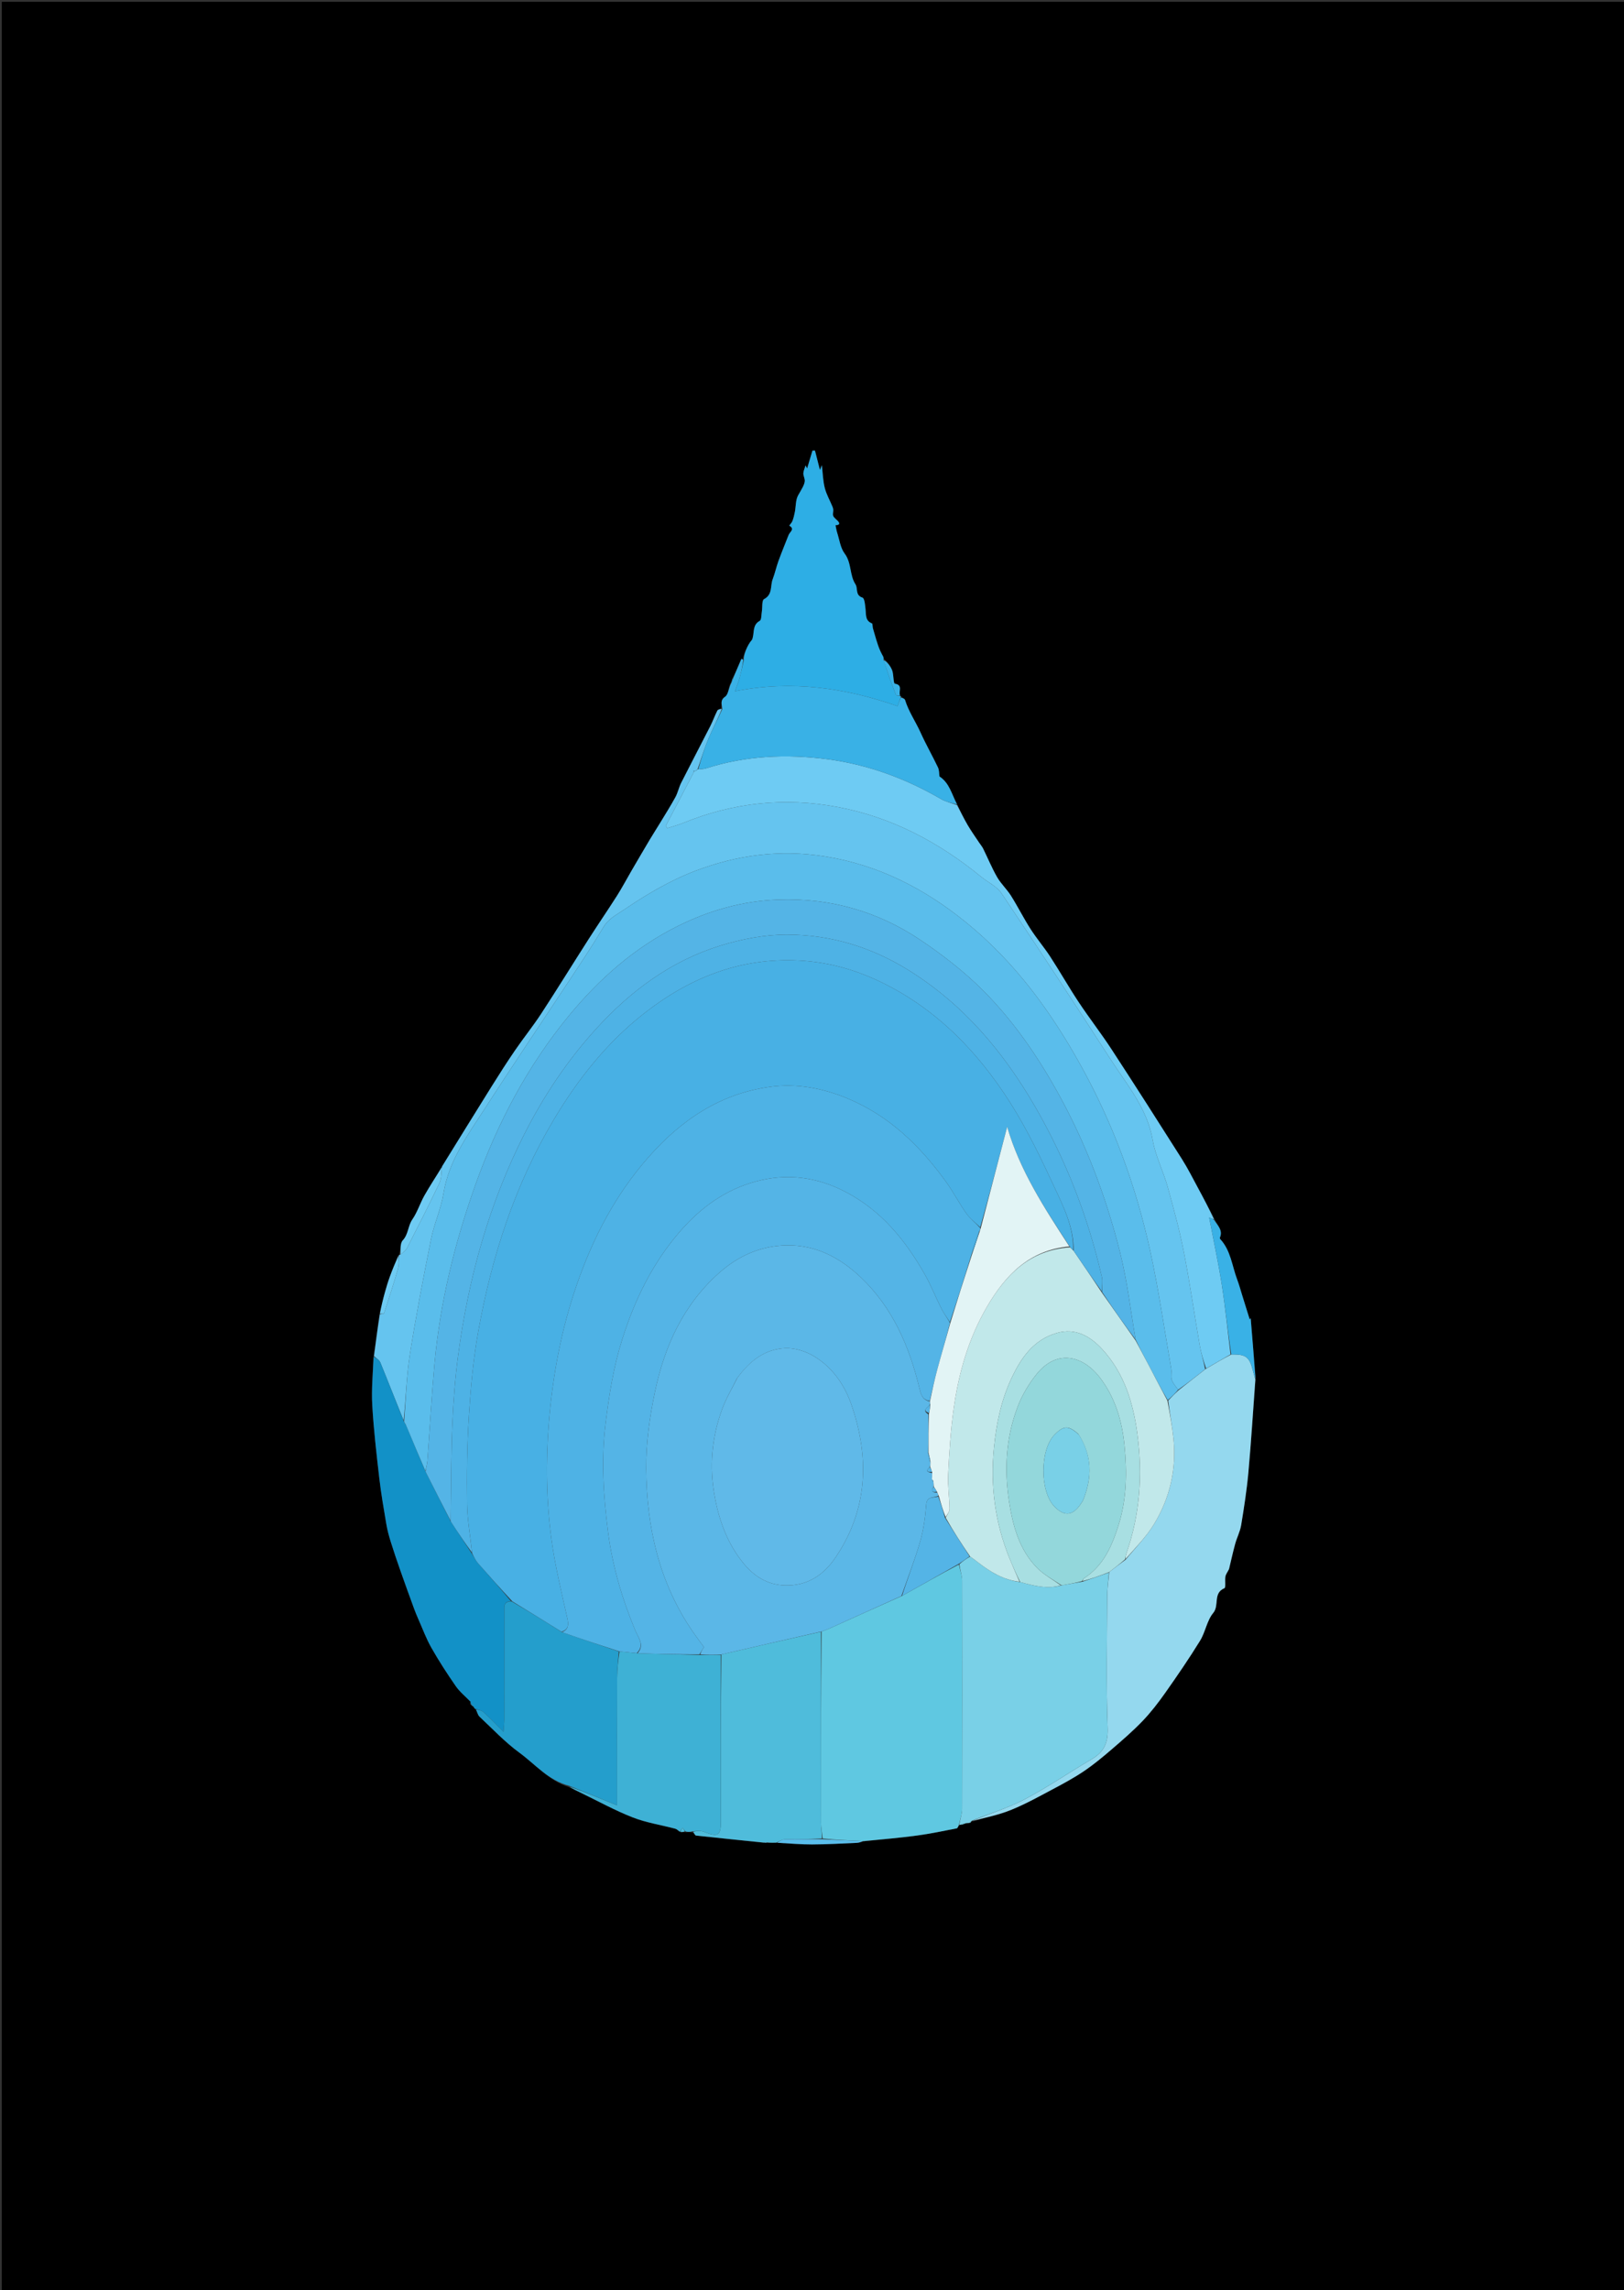 <svg version="1.1" id="Layer_1" xmlns="http://www.w3.org/2000/svg" xmlns:xlink="http://www.w3.org/1999/xlink" x="0px" y="0px"
	 width="100%" viewBox="0 0 908 1280" enable-background="new 0 0 908 1280" xml:space="preserve">
<rect x="0" y="0" width="908" height="1280" fill="#333333" stroke="none"/>
<path fill="#000000" opacity="1" stroke="none" 
	d="
M538,1281 
	C358.667,1281 179.833,1281 1,1281 
	C1,854.333 1,427.667 1,1 
	C303.667,1 606.333,1 909,1 
	C909,427.667 909,854.333 909,1281 
	C785.5,1281 662,1281 538,1281 
M222.486,702.007 
	C220.974,705.838 219.383,709.64 217.978,713.509 
	C216.911,716.449 216.001,719.452 215.166,722.468 
	C214.103,726.307 213.187,730.186 212.102,734.83 
	C211.105,742.533 210.107,750.236 208.732,758.716 
	C208.488,767.64 207.625,776.6 208.141,785.48 
	C208.932,799.075 210.506,812.635 212.071,826.172 
	C213.066,834.78 214.563,843.335 216.007,851.884 
	C216.565,855.187 217.45,858.455 218.448,861.657 
	C220.161,867.152 222.022,872.603 223.928,878.035 
	C226.406,885.098 228.971,892.131 231.538,899.162 
	C232.267,901.158 233.09,903.123 233.951,905.067 
	C236.313,910.397 238.329,915.929 241.2,920.973 
	C245.386,928.329 250.002,935.466 254.831,942.42 
	C257.053,945.619 260.217,948.163 262.989,951.044 
	C262.989,951.044 262.981,951.098 262.974,951.471 
	C262.974,951.471 263.074,951.829 262.903,952.454 
	C263.581,953.028 264.26,953.602 265.097,954.648 
	C265.307,954.927 265.584,955.098 266.259,955.8 
	C266.867,957.051 267.18,958.617 268.129,959.504 
	C275.446,966.347 282.382,973.751 290.425,979.626 
	C299.294,986.106 306.593,995.102 317.99,998.824 
	C320.223,999.88 322.462,1000.922 324.688,1001.993 
	C334.335,1006.639 343.754,1011.869 353.697,1015.757 
	C361.313,1018.735 369.6,1019.986 377.562,1022.108 
	C378.503,1022.358 379.273,1023.251 380.808,1024.001 
	C381.509,1023.964 382.211,1023.927 383.725,1024.052 
	C384.826,1023.992 385.927,1023.931 387.734,1024.315 
	C388.216,1024.877 388.651,1025.877 389.188,1025.935 
	C401.798,1027.302 414.419,1028.566 427.673,1030 
	C428.104,1029.955 428.536,1029.911 429.799,1030.022 
	C431.206,1029.973 432.613,1029.924 434.944,1030.002 
	C441.311,1030.316 447.679,1030.901 454.045,1030.877 
	C462.39,1030.846 470.735,1030.373 479.076,1029.992 
	C480.439,1029.93 481.78,1029.362 484.028,1029.026 
	C493.598,1028.01 503.196,1027.198 512.729,1025.91 
	C520.184,1024.903 527.565,1023.335 534.956,1021.898 
	C535.44,1021.804 535.728,1020.702 536.543,1020.003 
	C536.543,1020.003 536.965,1019.867 537.676,1020.013 
	C538.492,1019.683 539.308,1019.353 540.73,1018.999 
	C541.129,1018.951 541.528,1018.903 542.488,1018.947 
	C542.699,1018.649 542.911,1018.35 543.169,1018.019 
	C543.169,1018.019 543.185,1017.966 544.039,1017.978 
	C551.227,1015.865 558.643,1014.311 565.543,1011.494 
	C573.57,1008.215 581.213,1003.958 588.893,999.883 
	C594.761,996.77 600.636,993.586 606.125,989.869 
	C611.546,986.198 616.628,981.981 621.602,977.706 
	C627.539,972.603 633.496,967.464 638.896,961.817 
	C643.54,956.961 647.688,951.562 651.566,946.058 
	C658.275,936.54 664.876,926.922 670.978,917.011 
	C673.972,912.148 674.794,905.74 678.342,901.485 
	C681.85,897.279 678.088,890.395 684.565,887.688 
	C685.488,887.302 684.766,883.377 685.151,881.15 
	C685.37,879.88 686.289,878.731 687.163,876.991 
	C688.126,872.995 689.222,867.956 690.578,862.988 
	C691.553,859.416 693.355,856.017 693.951,852.403 
	C695.568,842.582 697.11,832.721 698.006,822.815 
	C699.566,805.579 700.619,788.297 702.039,770.132 
	C701.108,758.893 700.177,747.654 699.269,736.687 
	C699.132,736.91 698.758,737.52 698.757,737.521 
	C697.381,733.109 695.946,728.494 694.504,723.882 
	C693.601,720.994 692.823,718.057 691.751,715.232 
	C688.853,707.595 688.189,699.017 682.307,692.621 
	C682.115,692.412 681.972,691.943 682.073,691.71 
	C683.876,687.549 680.717,684.933 678.951,681.137 
	C675.978,675.54 673.041,669.923 670.02,664.351 
	C667.011,658.801 664.184,653.128 660.812,647.804 
	C647.819,627.288 634.752,606.816 621.477,586.482 
	C615.637,577.535 609.046,569.081 603.139,560.176 
	C597.606,551.833 592.661,543.101 587.199,534.708 
	C583.74,529.394 579.571,524.54 576.153,519.202 
	C572.281,513.155 569.058,506.693 565.231,500.613 
	C562.942,496.978 559.641,493.959 557.505,490.254 
	C554.559,485.145 552.313,479.634 549.697,474.33 
	C549.129,473.179 548.254,472.18 547.539,471.099 
	C545.365,467.813 543.06,464.604 541.07,461.21 
	C538.929,457.558 537.086,453.731 535.067,449.23 
	C532.142,443.955 530.84,437.609 525.275,433.984 
	C525.032,432.395 525.159,430.459 524.43,428.933 
	C521.31,422.4 517.699,416.096 514.727,409.501 
	C511.951,403.341 508.029,397.734 506.019,391.204 
	C505.812,390.529 504.664,390.145 503.817,389.241 
	C503.817,389.241 503.442,389.081 503.089,388.441 
	C502.231,386.403 505.077,382.916 500.319,382.123 
	C499.536,381.993 499.629,377.595 499.006,375.253 
	C498.294,372.581 495.31,368.983 494.052,368.154 
	C494.25,367.055 493.546,366.852 492.244,363.975 
	C490.406,359.911 489.381,355.477 488.06,351.186 
	C487.776,350.263 487.971,348.607 487.498,348.421 
	C483.8,346.961 484.262,343.851 483.964,340.848 
	C483.725,338.445 483.438,334.431 482.222,334.033 
	C477.988,332.646 479.807,328.884 478.31,326.591 
	C474.915,321.389 476.216,314.653 472.245,309.386 
	C469.872,306.239 469.35,301.682 468.075,297.734 
	C467.638,296.38 467.443,294.949 467.137,293.553 
	C471.283,293.388 467.934,290.731 467.734,290.538 
	C465.533,288.418 465.522,288.485 465.876,285.47 
	C465.962,284.74 465.74,283.909 465.452,283.209 
	C464.013,279.707 462.062,276.347 461.14,272.721 
	C460.126,268.735 460.037,264.514 459.5,260.027 
	C459.087,261.047 458.816,261.718 458.428,262.675 
	C457.461,258.881 456.563,255.36 455.666,251.839 
	C455.197,251.845 454.727,251.852 454.258,251.858 
	C453.239,255.26 452.22,258.662 451.27,261.834 
	C451.143,261.579 450.824,260.936 450.427,260.138 
	C449.943,261.7 449.259,263.053 449.17,264.445 
	C449.091,265.686 449.776,266.956 449.936,268.236 
	C450.223,270.537 448.009,273.663 446.232,276.883 
	C444.796,279.487 445.033,282.995 444.434,286.084 
	C444.104,287.788 443.704,289.501 443.095,291.12 
	C442.729,292.094 441.902,292.893 441.281,293.771 
	C444.615,295.724 441.601,297.275 440.942,298.961 
	C439.059,303.785 437.058,308.566 435.289,313.431 
	C434.053,316.831 433.296,320.409 432.006,323.785 
	C430.59,327.49 432.091,332.281 427.18,334.878 
	C425.889,335.56 426.359,339.506 425.949,341.941 
	C425.653,343.699 425.797,346.439 424.78,347.005 
	C420.902,349.163 421.695,352.852 420.94,356.063 
	C420.797,356.671 420.668,357.387 420.274,357.814 
	C417.933,360.355 415.503,366.388 415.24,368.669 
	C415.119,368.561 415.012,368.426 414.873,368.356 
	C414.759,368.3 414.502,368.279 414.486,368.317 
	C412.969,371.854 411.469,375.397 409.432,379.341 
	C409.242,380.202 409.052,381.063 408.203,382.304 
	C407.343,384.727 407.183,388.162 405.467,389.351 
	C402.414,391.467 403.695,393.674 403.224,395.819 
	C402.478,396.277 401.383,396.56 401.048,397.225 
	C399.611,400.079 398.528,403.113 397.078,405.96 
	C391.707,416.509 386.191,426.984 380.85,437.548 
	C379.558,440.105 379.003,443.046 377.632,445.548 
	C374.905,450.527 371.861,455.334 368.917,460.193 
	C367.055,463.266 365.091,466.278 363.254,469.365 
	C359.792,475.184 356.375,481.031 352.964,486.881 
	C350.307,491.441 347.848,496.125 345.018,500.574 
	C339.861,508.685 334.415,516.612 329.233,524.707 
	C320.337,538.601 311.685,552.653 302.662,566.464 
	C298.072,573.49 292.774,580.049 288.026,586.977 
	C283.509,593.569 279.201,600.308 274.964,607.084 
	C265.632,622.005 256.403,636.99 246.926,652.615 
	C243.692,657.811 240.283,662.908 237.279,668.233 
	C234.837,672.561 233.361,677.495 230.566,681.544 
	C228.059,685.175 228.395,689.802 225.207,693.232 
	C223.643,694.914 224.043,698.422 223.173,701.26 
	C223.173,701.26 223.055,701.655 222.486,702.007 
z"/>
<path fill="#65C4EF" opacity="1" stroke="none" 
	d="
M247.132,651.949 
	C256.403,636.99 265.632,622.005 274.964,607.084 
	C279.201,600.308 283.509,593.569 288.026,586.977 
	C292.774,580.049 298.072,573.49 302.662,566.464 
	C311.685,552.653 320.337,538.601 329.233,524.707 
	C334.415,516.612 339.861,508.685 345.018,500.574 
	C347.848,496.125 350.307,491.441 352.964,486.881 
	C356.375,481.031 359.792,475.184 363.254,469.365 
	C365.091,466.278 367.055,463.266 368.917,460.193 
	C371.861,455.334 374.905,450.527 377.632,445.548 
	C379.003,443.046 379.558,440.105 380.85,437.548 
	C386.191,426.984 391.707,416.509 397.078,405.96 
	C398.528,403.113 399.611,400.079 401.048,397.225 
	C401.383,396.56 402.478,396.277 403.526,396.287 
	C401.203,402.167 398.328,407.474 396.024,413.018 
	C393.72,418.561 391.987,424.342 389.998,430.008 
	C389.993,429.997 390.017,429.995 389.798,430.119 
	C389.368,430.502 389.158,430.761 388.761,431.027 
	C388.574,431.035 388.2,431.039 388.12,430.94 
	C388.04,430.842 387.702,430.851 387.702,430.851 
	C387.702,430.851 388.038,431.189 387.954,431.528 
	C382.658,441.773 377.447,451.679 372.236,461.585 
	C372.527,462.018 372.817,462.452 373.108,462.886 
	C376.123,461.901 379.211,461.096 382.141,459.901 
	C409.943,448.565 438.645,445.502 468.122,451.002 
	C498.438,456.659 524.824,470.65 548.547,490.027 
	C552.345,493.129 557.334,495.375 559.931,499.25 
	C580.499,529.935 600.801,560.803 620.799,591.862 
	C630.037,606.211 641.406,619.386 644.496,637.228 
	C646.04,646.143 650.401,654.533 652.856,663.336 
	C656.246,675.492 659.545,687.716 661.968,700.09 
	C665.345,717.335 667.806,734.758 670.82,752.076 
	C671.582,756.453 672.952,760.723 673.811,765.281 
	C668.716,769.342 663.851,773.164 658.712,776.754 
	C657.293,774.737 655.745,773.082 655.125,771.132 
	C654.545,769.308 655.217,767.125 654.88,765.18 
	C651.046,743.095 647.866,720.863 643.06,698.988 
	C635.132,662.898 622.475,628.445 604.552,595.985 
	C587.684,565.435 567.453,537.71 540.129,515.52 
	C516.826,496.597 491.107,483.386 461.108,478.646 
	C436.061,474.689 412.033,477.849 388.63,486.792 
	C374.277,492.277 361.152,500.129 348.419,508.75 
	C344.325,511.523 340.144,513.549 337.436,518.114 
	C331.859,527.516 325.8,536.638 319.783,545.771 
	C303.66,570.247 287.232,594.526 271.362,619.165 
	C261.728,634.123 250.928,648.519 247.98,666.965 
	C246.598,675.614 242.753,683.846 241.022,692.468 
	C236.706,713.96 232.546,735.502 229.15,757.153 
	C227.231,769.384 226.947,781.871 225.677,793.981 
	C221.192,782.97 217.029,772.19 212.638,761.504 
	C212.051,760.074 210.314,759.116 209.11,757.939 
	C210.107,750.236 211.105,742.533 212.355,734.628 
	C213.342,734.291 214.619,734.332 214.73,733.992 
	C217.433,725.706 220.133,717.414 222.533,709.037 
	C223.198,706.717 222.907,704.123 223.055,701.655 
	C223.055,701.655 223.173,701.26 223.697,701.3 
	C225.35,700.098 226.816,699.029 227.552,697.587 
	C233.705,685.534 239.883,673.488 245.66,661.254 
	C246.947,658.529 246.683,655.07 247.132,651.949 
z"/>
<path fill="#5FC8E1" opacity="1" stroke="none" 
	d="
M536.106,1020.068 
	C535.728,1020.702 535.44,1021.804 534.956,1021.898 
	C527.565,1023.335 520.184,1024.903 512.729,1025.91 
	C503.196,1027.198 493.598,1028.01 483.117,1029.013 
	C474.796,1028.663 467.387,1028.326 459.958,1027.569 
	C459.63,1024.354 459.055,1021.56 459.05,1018.764 
	C458.992,983.178 459.016,947.592 459.348,911.855 
	C460.922,911.256 462.203,910.888 463.406,910.347 
	C476.945,904.251 490.472,898.129 504.353,891.947 
	C515.15,885.931 525.596,879.981 536.118,874.406 
	C536.795,877.648 537.916,880.512 537.924,883.38 
	C538.036,925.927 538.04,968.474 537.92,1011.021 
	C537.912,1014.039 536.738,1017.053 536.106,1020.068 
z"/>
<path fill="#94D8EE" opacity="1" stroke="none" 
	d="
M658.987,776.987 
	C663.851,773.164 668.716,769.342 674.119,765.127 
	C679.108,762.151 683.559,759.568 688.435,757.021 
	C696.618,756.877 698.544,758.348 700.468,765.876 
	C700.909,767.603 701.411,769.315 701.885,771.034 
	C700.619,788.297 699.566,805.579 698.006,822.815 
	C697.11,832.721 695.568,842.582 693.951,852.403 
	C693.355,856.017 691.553,859.416 690.578,862.988 
	C689.222,867.956 688.126,872.995 687.163,876.991 
	C686.289,878.731 685.37,879.88 685.151,881.15 
	C684.766,883.377 685.488,887.302 684.565,887.688 
	C678.088,890.395 681.85,897.279 678.342,901.485 
	C674.794,905.74 673.972,912.148 670.978,917.011 
	C664.876,926.922 658.275,936.54 651.566,946.058 
	C647.688,951.562 643.54,956.961 638.896,961.817 
	C633.496,967.464 627.539,972.603 621.602,977.706 
	C616.628,981.981 611.546,986.198 606.125,989.869 
	C600.636,993.586 594.761,996.77 588.893,999.883 
	C581.213,1003.958 573.57,1008.215 565.543,1011.494 
	C558.643,1014.311 551.227,1015.865 543.663,1017.696 
	C553.128,1013.605 563.414,1010.648 572.702,1005.783 
	C585.625,999.014 597.719,990.682 610.324,983.284 
	C617.233,979.229 619.619,974.186 619.311,965.713 
	C618.428,941.437 618.948,917.107 619.046,892.799 
	C619.065,888.17 619.678,883.542 620.198,878.642 
	C623.281,876.208 626.183,874.046 629.356,871.709 
	C634.899,864.988 640.953,858.917 645.278,851.795 
	C654.098,837.271 657.843,821.214 656.104,804.165 
	C655.383,797.099 654.053,790.096 653.145,782.764 
	C655.189,780.638 657.088,778.812 658.987,776.987 
z"/>
<path fill="#79D0E7" opacity="1" stroke="none" 
	d="
M620.017,878.914 
	C619.678,883.542 619.065,888.17 619.046,892.799 
	C618.948,917.107 618.428,941.437 619.311,965.713 
	C619.619,974.186 617.233,979.229 610.324,983.284 
	C597.719,990.682 585.625,999.014 572.702,1005.783 
	C563.414,1010.648 553.128,1013.605 543.236,1017.69 
	C543.185,1017.966 543.169,1018.019 542.919,1018.124 
	C542.386,1018.396 542.139,1018.605 541.927,1018.855 
	C541.528,1018.903 541.129,1018.951 540.09,1019.002 
	C538.621,1019.293 537.793,1019.58 536.965,1019.867 
	C536.965,1019.867 536.543,1020.003 536.325,1020.036 
	C536.738,1017.053 537.912,1014.039 537.92,1011.021 
	C538.04,968.474 538.036,925.927 537.924,883.38 
	C537.916,880.512 536.795,877.648 536.421,874.263 
	C538.47,872.457 540.291,871.169 542.434,869.989 
	C544.051,871.095 545.347,872.094 546.641,873.095 
	C553.62,878.497 560.986,883.071 570.369,884.236 
	C578.077,886.305 585.442,888.296 593.546,886.068 
	C597.64,885.377 601.31,884.698 605.364,884.001 
	C610.505,882.293 615.261,880.604 620.017,878.914 
z"/>
<path fill="#6ECBF3" opacity="1" stroke="none" 
	d="
M688.009,756.985 
	C683.559,759.568 679.108,762.151 674.35,764.889 
	C672.952,760.723 671.582,756.453 670.82,752.076 
	C667.806,734.758 665.345,717.335 661.968,700.09 
	C659.545,687.716 656.246,675.492 652.856,663.336 
	C650.401,654.533 646.04,646.143 644.496,637.228 
	C641.406,619.386 630.037,606.211 620.799,591.862 
	C600.801,560.803 580.499,529.935 559.931,499.25 
	C557.334,495.375 552.345,493.129 548.547,490.027 
	C524.824,470.65 498.438,456.659 468.122,451.002 
	C438.645,445.502 409.943,448.565 382.141,459.901 
	C379.211,461.096 376.123,461.901 373.108,462.886 
	C372.817,462.452 372.527,462.018 372.236,461.585 
	C377.447,451.679 382.658,441.773 387.983,431.479 
	C388.097,431.09 388.2,431.039 388.2,431.039 
	C388.2,431.039 388.574,431.035 388.98,430.901 
	C389.596,430.51 389.807,430.252 390.017,429.995 
	C390.017,429.995 389.993,429.997 390.41,430.015 
	C392.136,429.845 393.505,429.839 394.748,429.441 
	C416.982,422.325 439.79,421.344 462.661,424.349 
	C485.266,427.319 506.414,435.124 526.18,446.615 
	C528.893,448.192 532.122,448.88 535.112,449.98 
	C537.086,453.731 538.929,457.558 541.07,461.21 
	C543.06,464.604 545.365,467.813 547.539,471.099 
	C548.254,472.18 549.129,473.179 549.697,474.33 
	C552.313,479.634 554.559,485.145 557.505,490.254 
	C559.641,493.959 562.942,496.978 565.231,500.613 
	C569.058,506.693 572.281,513.155 576.153,519.202 
	C579.571,524.54 583.74,529.394 587.199,534.708 
	C592.661,543.101 597.606,551.833 603.139,560.176 
	C609.046,569.081 615.637,577.535 621.477,586.482 
	C634.752,606.816 647.819,627.288 660.812,647.804 
	C664.184,653.128 667.011,658.801 670.02,664.351 
	C673.041,669.923 675.978,675.54 678.718,681.404 
	C677.842,681.355 677.201,681.04 676.064,680.482 
	C678.534,693.457 681.213,705.739 683.139,718.138 
	C685.141,731.028 686.416,744.031 688.009,756.985 
z"/>
<path fill="#4FBCDB" opacity="1" stroke="none" 
	d="
M459.018,912.005 
	C459.016,947.592 458.992,983.178 459.05,1018.764 
	C459.055,1021.56 459.63,1024.354 459.492,1027.572 
	C452.252,1027.998 445.455,1027.888 438.668,1028.091 
	C437.102,1028.137 435.568,1029.252 434.02,1029.875 
	C432.613,1029.924 431.206,1029.973 429.216,1029.79 
	C428.101,1029.655 427.57,1029.752 427.039,1029.849 
	C414.419,1028.566 401.798,1027.302 389.188,1025.935 
	C388.651,1025.877 388.216,1024.877 387.493,1023.783 
	C389.368,1023.41 391.68,1023.071 393.568,1023.813 
	C401.391,1026.889 403.097,1025.961 403.011,1018.102 
	C403.009,1017.936 403.01,1017.77 403.01,1017.604 
	C403.016,986.71 403.022,955.816 403.344,924.706 
	C422.112,920.329 440.565,916.167 459.018,912.005 
z"/>
<path fill="#1291C7" opacity="1" stroke="none" 
	d="
M208.921,758.327 
	C210.314,759.116 212.051,760.074 212.638,761.504 
	C217.029,772.19 221.192,782.97 225.702,794.185 
	C225.977,794.651 226.085,795.051 226.172,795.272 
	C226.45,795.756 226.696,795.953 227.009,796.461 
	C230.626,805.278 234.229,813.717 237.914,822.503 
	C242.653,831.921 247.309,840.993 252.039,850.404 
	C256.046,856.583 259.979,862.425 263.983,868.595 
	C265.155,870.576 266.09,872.371 267.385,873.852 
	C273.585,880.94 279.882,887.944 285.726,894.989 
	C281.371,895.036 282.008,897.966 282.005,900.365 
	C281.976,920.461 281.997,940.557 281.972,960.653 
	C281.97,962.535 281.753,964.416 281.534,967.924 
	C277.056,963.482 273.794,960.036 270.273,956.878 
	C269.186,955.902 267.396,955.71 265.928,955.159 
	C265.584,955.098 265.307,954.927 264.918,954.029 
	C264.184,952.883 263.629,952.356 263.074,951.829 
	C263.074,951.829 262.974,951.471 263.196,951.23 
	C263.264,950.994 263.108,950.999 262.953,951.004 
	C260.217,948.163 257.053,945.619 254.831,942.42 
	C250.002,935.466 245.386,928.329 241.2,920.973 
	C238.329,915.929 236.313,910.397 233.951,905.067 
	C233.09,903.123 232.267,901.158 231.538,899.162 
	C228.971,892.131 226.406,885.098 223.928,878.035 
	C222.022,872.603 220.161,867.152 218.448,861.657 
	C217.45,858.455 216.565,855.187 216.007,851.884 
	C214.563,843.335 213.066,834.78 212.071,826.172 
	C210.506,812.635 208.932,799.075 208.141,785.48 
	C207.625,776.6 208.488,767.64 208.921,758.327 
z"/>
<path fill="#2DAEE5" opacity="1" stroke="none" 
	d="
M415.936,368.828 
	C415.503,366.388 417.933,360.355 420.274,357.814 
	C420.668,357.387 420.797,356.671 420.94,356.063 
	C421.695,352.852 420.902,349.163 424.78,347.005 
	C425.797,346.439 425.653,343.699 425.949,341.941 
	C426.359,339.506 425.889,335.56 427.18,334.878 
	C432.091,332.281 430.59,327.49 432.006,323.785 
	C433.296,320.409 434.053,316.831 435.289,313.431 
	C437.058,308.566 439.059,303.785 440.942,298.961 
	C441.601,297.275 444.615,295.724 441.281,293.771 
	C441.902,292.893 442.729,292.094 443.095,291.12 
	C443.704,289.501 444.104,287.788 444.434,286.084 
	C445.033,282.995 444.796,279.487 446.232,276.883 
	C448.009,273.663 450.223,270.537 449.936,268.236 
	C449.776,266.956 449.091,265.686 449.17,264.445 
	C449.259,263.053 449.943,261.7 450.427,260.138 
	C450.824,260.936 451.143,261.579 451.27,261.834 
	C452.22,258.662 453.239,255.26 454.258,251.858 
	C454.727,251.852 455.197,251.845 455.666,251.839 
	C456.563,255.36 457.461,258.881 458.428,262.675 
	C458.816,261.718 459.087,261.047 459.5,260.027 
	C460.037,264.514 460.126,268.735 461.14,272.721 
	C462.062,276.347 464.013,279.707 465.452,283.209 
	C465.74,283.909 465.962,284.74 465.876,285.47 
	C465.522,288.485 465.533,288.418 467.734,290.538 
	C467.934,290.731 471.283,293.388 467.137,293.553 
	C467.443,294.949 467.638,296.38 468.075,297.734 
	C469.35,301.682 469.872,306.239 472.245,309.386 
	C476.216,314.653 474.915,321.389 478.31,326.591 
	C479.807,328.884 477.988,332.646 482.222,334.033 
	C483.438,334.431 483.725,338.445 483.964,340.848 
	C484.262,343.851 483.8,346.961 487.498,348.421 
	C487.971,348.607 487.776,350.263 488.06,351.186 
	C489.381,355.477 490.406,359.911 492.244,363.975 
	C493.546,366.852 494.25,367.055 494.004,368.827 
	C496.251,375.814 498.5,382.146 500.93,388.408 
	C501.115,388.885 502.575,388.868 503.442,389.081 
	C503.442,389.081 503.817,389.241 503.623,389.689 
	C502.911,391.587 502.392,393.038 501.809,394.665 
	C472.446,384.394 442.625,380.121 410.948,386.321 
	C412.072,383.143 412.899,381.198 413.445,379.176 
	C414.369,375.752 415.115,372.28 415.936,368.828 
z"/>
<path fill="#3EB1D5" opacity="1" stroke="none" 
	d="
M403.028,924.923 
	C403.022,955.816 403.016,986.71 403.01,1017.604 
	C403.01,1017.77 403.009,1017.936 403.011,1018.102 
	C403.097,1025.961 401.391,1026.889 393.568,1023.813 
	C391.68,1023.071 389.368,1023.41 387.14,1023.561 
	C385.927,1023.931 384.826,1023.992 383.323,1023.665 
	C382.488,1022.717 382.055,1022.156 381.622,1021.595 
	C381.122,1022.345 380.623,1023.096 380.123,1023.846 
	C379.273,1023.251 378.503,1022.358 377.562,1022.108 
	C369.6,1019.986 361.313,1018.735 353.697,1015.757 
	C343.754,1011.869 334.335,1006.639 324.688,1001.993 
	C322.462,1000.922 320.223,999.88 318.301,998.487 
	C327.102,1001.649 335.592,1005.148 344.997,1009.024 
	C344.997,1006.123 344.997,1004.18 344.997,1002.237 
	C344.997,980.787 344.938,959.338 345.042,937.89 
	C345.066,932.932 345.648,927.978 346.392,923.018 
	C349.877,923.334 352.943,923.655 356.415,924.06 
	C368.217,924.426 379.611,924.707 391.466,924.99 
	C395.627,924.969 399.328,924.946 403.028,924.923 
z"/>
<path fill="#249ECC" opacity="1" stroke="none" 
	d="
M345.973,923.022 
	C345.648,927.978 345.066,932.932 345.042,937.89 
	C344.938,959.338 344.997,980.787 344.997,1002.237 
	C344.997,1004.18 344.997,1006.123 344.997,1009.024 
	C335.592,1005.148 327.102,1001.649 318.228,998.11 
	C306.593,995.102 299.294,986.106 290.425,979.626 
	C282.382,973.751 275.446,966.347 268.129,959.504 
	C267.18,958.617 266.867,957.051 266.094,955.479 
	C267.396,955.71 269.186,955.902 270.273,956.878 
	C273.794,960.036 277.056,963.482 281.534,967.924 
	C281.753,964.416 281.97,962.535 281.972,960.653 
	C281.997,940.557 281.976,920.461 282.005,900.365 
	C282.008,897.966 281.371,895.036 286.053,895.055 
	C295.853,900.746 304.91,906.382 314.218,912.261 
	C324.971,916.011 335.472,919.517 345.973,923.022 
z"/>
<path fill="#39B1E6" opacity="1" stroke="none" 
	d="
M415.588,368.748 
	C415.115,372.28 414.369,375.752 413.445,379.176 
	C412.899,381.198 412.072,383.143 410.948,386.321 
	C442.625,380.121 472.446,384.394 501.809,394.665 
	C502.392,393.038 502.911,391.587 503.691,389.881 
	C504.664,390.145 505.812,390.529 506.019,391.204 
	C508.029,397.734 511.951,403.341 514.727,409.501 
	C517.699,416.096 521.31,422.4 524.43,428.933 
	C525.159,430.459 525.032,432.395 525.275,433.984 
	C530.84,437.609 532.142,443.955 535.09,449.605 
	C532.122,448.88 528.893,448.192 526.18,446.615 
	C506.414,435.124 485.266,427.319 462.661,424.349 
	C439.79,421.344 416.982,422.325 394.748,429.441 
	C393.505,429.839 392.136,429.845 390.415,430.026 
	C391.987,424.342 393.72,418.561 396.024,413.018 
	C398.328,407.474 401.203,402.167 403.837,396.393 
	C403.695,393.674 402.414,391.467 405.467,389.351 
	C407.183,388.162 407.343,384.727 408.783,381.897 
	C409.565,380.64 409.767,379.79 409.969,378.94 
	C411.469,375.397 412.969,371.854 414.486,368.317 
	C414.502,368.279 414.759,368.3 414.873,368.356 
	C415.012,368.426 415.119,368.561 415.588,368.748 
z"/>
<path fill="#39B1E6" opacity="1" stroke="none" 
	d="
M688.435,757.021 
	C686.416,744.031 685.141,731.028 683.139,718.138 
	C681.213,705.739 678.534,693.457 676.064,680.482 
	C677.201,681.04 677.842,681.355 678.764,681.764 
	C680.717,684.933 683.876,687.549 682.073,691.71 
	C681.972,691.943 682.115,692.412 682.307,692.621 
	C688.189,699.017 688.853,707.595 691.751,715.232 
	C692.823,718.057 693.601,720.994 694.504,723.882 
	C695.946,728.494 697.381,733.109 698.757,737.521 
	C698.758,737.52 699.132,736.91 699.269,736.687 
	C700.177,747.654 701.108,758.893 701.962,770.583 
	C701.411,769.315 700.909,767.603 700.468,765.876 
	C698.544,758.348 696.618,756.877 688.435,757.021 
z"/>
<path fill="#6ECBF3" opacity="1" stroke="none" 
	d="
M247.029,652.282 
	C246.683,655.07 246.947,658.529 245.66,661.254 
	C239.883,673.488 233.705,685.534 227.552,697.587 
	C226.816,699.029 225.35,700.098 223.888,701.222 
	C224.043,698.422 223.643,694.914 225.207,693.232 
	C228.395,689.802 228.059,685.175 230.566,681.544 
	C233.361,677.495 234.837,672.561 237.279,668.233 
	C240.283,662.908 243.692,657.811 247.029,652.282 
z"/>
<path fill="#5ABDEB" opacity="1" stroke="none" 
	d="
M434.482,1029.939 
	C435.568,1029.252 437.102,1028.137 438.668,1028.091 
	C445.455,1027.888 452.252,1027.998 459.511,1027.992 
	C467.387,1028.326 474.796,1028.663 482.668,1029.014 
	C481.78,1029.362 480.439,1029.93 479.076,1029.992 
	C470.735,1030.373 462.39,1030.846 454.045,1030.877 
	C447.679,1030.901 441.311,1030.316 434.482,1029.939 
z"/>
<path fill="#6ECBF3" opacity="1" stroke="none" 
	d="
M222.77,701.831 
	C222.907,704.123 223.198,706.717 222.533,709.037 
	C220.133,717.414 217.433,725.706 214.73,733.992 
	C214.619,734.332 213.342,734.291 212.408,734.238 
	C213.187,730.186 214.103,726.307 215.166,722.468 
	C216.001,719.452 216.911,716.449 217.978,713.509 
	C219.383,709.64 220.974,705.838 222.77,701.831 
z"/>
<path fill="#39B1E6" opacity="1" stroke="none" 
	d="
M503.266,388.761 
	C502.575,388.868 501.115,388.885 500.93,388.408 
	C498.5,382.146 496.251,375.814 494.009,369.165 
	C495.31,368.983 498.294,372.581 499.006,375.253 
	C499.629,377.595 499.536,381.993 500.319,382.123 
	C505.077,382.916 502.231,386.403 503.266,388.761 
z"/>
<path fill="#4FBCDB" opacity="1" stroke="none" 
	d="
M380.466,1023.924 
	C380.623,1023.096 381.122,1022.345 381.622,1021.595 
	C382.055,1022.156 382.488,1022.717 382.917,1023.584 
	C382.211,1023.927 381.509,1023.964 380.466,1023.924 
z"/>
<path fill="#249ECC" opacity="1" stroke="none" 
	d="
M262.989,952.142 
	C263.629,952.356 264.184,952.883 264.839,953.793 
	C264.26,953.602 263.581,953.028 262.989,952.142 
z"/>
<path fill="#2DAEE5" opacity="1" stroke="none" 
	d="
M409.7,379.141 
	C409.767,379.79 409.565,380.64 409.113,381.707 
	C409.052,381.063 409.242,380.202 409.7,379.141 
z"/>
<path fill="#5FC8E1" opacity="1" stroke="none" 
	d="
M537.32,1019.94 
	C537.793,1019.58 538.621,1019.293 539.787,1019.015 
	C539.308,1019.353 538.492,1019.683 537.32,1019.94 
z"/>
<path fill="#5ABDEB" opacity="1" stroke="none" 
	d="
M427.356,1029.924 
	C427.57,1029.752 428.101,1029.655 428.8,1029.712 
	C428.536,1029.911 428.104,1029.955 427.356,1029.924 
z"/>
<path fill="#249ECC" opacity="1" stroke="none" 
	d="
M262.971,951.024 
	C263.108,950.999 263.264,950.994 263.2,951.044 
	C262.981,951.098 262.989,951.044 262.971,951.024 
z"/>
<path fill="#5FC8E1" opacity="1" stroke="none" 
	d="
M542.207,1018.901 
	C542.139,1018.605 542.386,1018.396 542.896,1018.14 
	C542.911,1018.35 542.699,1018.649 542.207,1018.901 
z"/>
<path fill="#5ABDEB" opacity="1" stroke="none" 
	d="
M237.831,822.157 
	C234.229,813.717 230.626,805.278 226.888,796.262 
	C226.57,795.432 226.348,795.22 226.085,795.051 
	C226.085,795.051 225.977,794.651 225.952,794.447 
	C226.947,781.871 227.231,769.384 229.15,757.153 
	C232.546,735.502 236.706,713.96 241.022,692.468 
	C242.753,683.846 246.598,675.614 247.98,666.965 
	C250.928,648.519 261.728,634.123 271.362,619.165 
	C287.232,594.526 303.66,570.247 319.783,545.771 
	C325.8,536.638 331.859,527.516 337.436,518.114 
	C340.144,513.549 344.325,511.523 348.419,508.75 
	C361.152,500.129 374.277,492.277 388.63,486.792 
	C412.033,477.849 436.061,474.689 461.108,478.646 
	C491.107,483.386 516.826,496.597 540.129,515.52 
	C567.453,537.71 587.684,565.435 604.552,595.985 
	C622.475,628.445 635.132,662.898 643.06,698.988 
	C647.866,720.863 651.046,743.095 654.88,765.18 
	C655.217,767.125 654.545,769.308 655.125,771.132 
	C655.745,773.082 657.293,774.737 658.712,776.754 
	C657.088,778.812 655.189,780.638 652.871,782.543 
	C649.015,776.004 645.596,769.376 642.135,762.769 
	C639.763,758.24 637.333,753.74 634.947,748.749 
	C632.112,732.108 630.208,715.705 626.206,699.832 
	C618.29,668.442 606.84,638.293 590.992,609.917 
	C579.577,589.481 566.284,570.283 549.819,553.761 
	C539.222,543.128 527.088,533.732 514.592,525.349 
	C490.811,509.395 464.405,501.837 435.417,502.812 
	C415.299,503.488 396.689,508.786 378.947,517.602 
	C354.854,529.573 335.05,547.089 318.105,567.658 
	C294.913,595.809 278.138,627.715 265.888,661.986 
	C254.264,694.506 246.051,727.867 242.929,762.327 
	C241.297,780.336 240.313,798.404 238.968,816.441 
	C238.824,818.364 238.221,820.252 237.831,822.157 
z"/>
<path fill="#39B1E6" opacity="1" stroke="none" 
	d="
M388.067,431.139 
	C388.038,431.189 387.702,430.851 387.702,430.851 
	C387.702,430.851 388.04,430.842 388.12,430.94 
	C388.2,431.039 388.097,431.09 388.067,431.139 
z"/>
<path fill="#39B1E6" opacity="1" stroke="none" 
	d="
M389.798,430.119 
	C389.807,430.252 389.596,430.51 389.167,430.894 
	C389.158,430.761 389.368,430.502 389.798,430.119 
z"/>
<path fill="#5BB7E7" opacity="1" stroke="none" 
	d="
M403.344,924.706 
	C399.328,924.946 395.627,924.969 391.531,924.667 
	C391.935,923.128 392.736,921.913 393.597,920.606 
	C391.501,917.715 389.401,914.938 387.426,912.074 
	C368.497,884.629 361.551,853.521 361.297,820.922 
	C361.186,806.614 363.229,792.057 366.175,778.008 
	C371.526,752.493 382.003,729.286 402.036,711.477 
	C412.722,701.976 425.112,696.385 439.509,696.047 
	C456.172,695.656 469.839,703.01 481.449,714.102 
	C498.997,730.865 508.303,752.255 513.938,775.435 
	C514.803,778.992 515.441,782.365 519.928,783.31 
	C520.051,784.065 520.09,784.501 519.865,785.15 
	C518.778,786.857 515.148,788.071 519.094,790.508 
	C519.08,797.958 519.105,804.945 518.928,812.169 
	C519.206,813.969 519.686,815.531 520.166,817.453 
	C520.148,818.529 520.13,819.245 519.8,820.057 
	C516.693,822.981 519.583,822.606 521.172,823.384 
	C521.18,824.777 521.111,825.794 521.148,827.029 
	C521.418,827.528 521.629,827.768 521.941,828.338 
	C522.036,829.459 522.077,830.209 521.858,831.026 
	C520.215,833.754 521.645,834.207 524.02,834.271 
	C524.401,835.019 524.654,835.513 524.525,836.079 
	C521.757,837.304 518.204,836.157 517.85,840.913 
	C517.335,847.834 516.401,854.861 514.482,861.508 
	C511.503,871.825 507.545,881.859 504.002,892.014 
	C490.472,898.129 476.945,904.251 463.406,910.347 
	C462.203,910.888 460.922,911.256 459.348,911.855 
	C440.565,916.167 422.112,920.329 403.344,924.706 
M411.972,770.542 
	C409.198,776.222 405.904,781.712 403.749,787.618 
	C397.942,803.524 396.51,819.731 399.656,836.642 
	C402.22,850.427 406.933,863.022 415.697,873.752 
	C421.444,880.786 428.842,885.753 438.715,886.084 
	C451.452,886.51 460.583,880.215 467.165,870.468 
	C485.114,843.892 486.269,815.182 476.179,785.537 
	C472.27,774.052 465.477,764.238 455.007,757.958 
	C450.397,755.193 444.338,753.311 439.043,753.535 
	C427.532,754.021 419.009,760.776 411.972,770.542 
z"/>
<path fill="#54B4E6" opacity="1" stroke="none" 
	d="
M504.353,891.947 
	C507.545,881.859 511.503,871.825 514.482,861.508 
	C516.401,854.861 517.335,847.834 517.85,840.913 
	C518.204,836.157 521.757,837.304 524.583,836.436 
	C526.116,840.455 527.211,844.19 528.344,848.271 
	C532.958,855.704 537.535,862.793 542.112,869.881 
	C540.291,871.169 538.47,872.457 536.346,873.888 
	C525.596,879.981 515.15,885.931 504.353,891.947 
z"/>
<path fill="#C1E8EA" opacity="1" stroke="none" 
	d="
M542.434,869.989 
	C537.535,862.793 532.958,855.704 528.72,848.238 
	C529.71,846.354 530.936,844.838 530.913,843.341 
	C530.813,836.884 529.812,830.407 530.131,823.987 
	C530.732,811.925 531.497,799.826 533.138,787.872 
	C535.909,767.679 541.421,748.253 551.789,730.451 
	C562.283,712.433 575.753,698.602 598.314,697.137 
	C599.031,697.811 599.513,698.332 600.261,699.074 
	C605.661,706.926 610.795,714.557 616.078,722.486 
	C622.461,731.598 628.695,740.412 634.929,749.227 
	C637.333,753.74 639.763,758.24 642.135,762.769 
	C645.596,769.376 649.015,776.004 652.726,782.843 
	C654.053,790.096 655.383,797.099 656.104,804.165 
	C657.843,821.214 654.098,837.271 645.278,851.795 
	C640.953,858.917 634.899,864.988 629.361,871.328 
	C629.315,870.151 629.44,869.145 629.768,868.211 
	C637.369,846.564 638.881,824.29 635.945,801.729 
	C633.657,784.152 628.552,767.397 616.202,754.038 
	C609.563,746.855 601.321,742 590.814,745.048 
	C577.619,748.876 570.672,759.275 565.339,770.771 
	C559.774,782.77 557.112,795.576 555.778,808.805 
	C553.612,830.283 556.298,850.915 564.392,870.875 
	C566.189,875.307 568.147,879.674 570.031,884.071 
	C560.986,883.071 553.62,878.497 546.641,873.095 
	C545.347,872.094 544.051,871.095 542.434,869.989 
z"/>
<path fill="#A8DFE2" opacity="1" stroke="none" 
	d="
M570.369,884.236 
	C568.147,879.674 566.189,875.307 564.392,870.875 
	C556.298,850.915 553.612,830.283 555.778,808.805 
	C557.112,795.576 559.774,782.77 565.339,770.771 
	C570.672,759.275 577.619,748.876 590.814,745.048 
	C601.321,742 609.563,746.855 616.202,754.038 
	C628.552,767.397 633.657,784.152 635.945,801.729 
	C638.881,824.29 637.369,846.564 629.768,868.211 
	C629.44,869.145 629.315,870.151 629.09,871.503 
	C626.183,874.046 623.281,876.208 620.198,878.642 
	C615.261,880.604 610.505,882.293 605.458,883.674 
	C605.446,882.958 605.634,882.408 606.017,882.163 
	C616.999,875.132 621.721,864.072 625.426,852.298 
	C630.004,837.75 630.152,822.776 628.708,807.912 
	C627.363,794.073 623.424,780.731 614.61,769.499 
	C605.539,757.941 591.095,753.771 579.595,767.998 
	C575.179,773.462 571.414,779.841 568.925,786.4 
	C562.421,803.538 561.435,821.454 564.233,839.483 
	C566.32,852.933 569.882,866.047 579.691,876.162 
	C583.513,880.103 588.607,882.811 593.121,886.08 
	C585.442,888.296 578.077,886.305 570.369,884.236 
z"/>
<path fill="#93D7DB" opacity="1" stroke="none" 
	d="
M593.546,886.068 
	C588.607,882.811 583.513,880.103 579.691,876.162 
	C569.882,866.047 566.32,852.933 564.233,839.483 
	C561.435,821.454 562.421,803.538 568.925,786.4 
	C571.414,779.841 575.179,773.462 579.595,767.998 
	C591.095,753.771 605.539,757.941 614.61,769.499 
	C623.424,780.731 627.363,794.073 628.708,807.912 
	C630.152,822.776 630.004,837.75 625.426,852.298 
	C621.721,864.072 616.999,875.132 606.017,882.163 
	C605.634,882.408 605.446,882.958 605.073,883.692 
	C601.31,884.698 597.64,885.377 593.546,886.068 
M602.95,801.534 
	C597.385,796.549 594.648,796.645 589.499,802.006 
	C581.379,810.461 581.358,833.494 589.463,841.957 
	C595.012,847.752 599.889,847.261 604.333,840.455 
	C604.786,839.76 605.324,839.091 605.63,838.332 
	C610.641,825.914 610.763,813.784 602.95,801.534 
z"/>
<path fill="#48B0E4" opacity="1" stroke="none" 
	d="
M599.995,698.852 
	C599.513,698.332 599.031,697.811 598.156,696.829 
	C584.044,675.332 570.235,654.342 563.121,629.794 
	C558.163,648.766 553.28,667.451 548.073,685.974 
	C545.207,683.262 542.255,680.999 540.209,678.097 
	C536.189,672.395 532.979,666.115 528.891,660.466 
	C514.443,640.504 497.25,623.701 474.042,614.016 
	C460.111,608.202 445.604,605.422 430.651,607.443 
	C402.751,611.213 381.004,625.873 362.666,646.66 
	C344.291,667.488 331.75,691.451 322.691,717.457 
	C313.889,742.726 308.998,768.75 306.865,795.409 
	C305.12,817.219 305.446,838.977 308.366,860.572 
	C310.366,875.357 313.99,889.934 317.213,904.533 
	C318.03,908.237 317.818,910.712 313.966,912.018 
	C304.91,906.382 295.853,900.746 286.471,895.044 
	C279.882,887.944 273.585,880.94 267.385,873.852 
	C266.09,872.371 265.155,870.576 263.985,868.151 
	C262.946,858.471 261.273,849.574 261.157,840.656 
	C260.945,824.363 261.098,808.023 262.135,791.768 
	C263.149,775.889 264.568,759.934 267.37,744.292 
	C274.844,702.561 287.712,662.606 309.546,625.929 
	C323.092,603.174 339.308,582.656 360.309,566.253 
	C385.771,546.365 414.055,535.095 447.027,536.858 
	C463.175,537.721 478.236,541.96 492.541,548.875 
	C523.598,563.89 546.767,587.839 564.935,616.492 
	C574.424,631.457 582.15,647.632 589.636,663.743 
	C594.772,674.797 600.407,686.021 599.995,698.852 
z"/>
<path fill="#54B4E6" opacity="1" stroke="none" 
	d="
M634.947,748.749 
	C628.695,740.412 622.461,731.598 616.162,722.086 
	C616.105,718.789 616.615,716.074 616.046,713.608 
	C608.324,680.12 596.006,648.398 578.806,618.633 
	C561.003,587.822 538.626,561.293 507.991,542.238 
	C487.056,529.216 464.251,522.38 439.932,522.378 
	C427.512,522.378 414.678,524.846 402.754,528.534 
	C375.285,537.03 352.849,553.605 333.506,574.801 
	C317.205,592.663 303.977,612.536 293.113,633.964 
	C273.348,672.952 261.866,714.539 256.111,757.733 
	C254.447,770.219 253.513,782.837 252.946,795.426 
	C252.265,810.541 252.33,825.69 252.079,840.825 
	C252.028,843.905 252.003,846.985 251.966,850.065 
	C247.309,840.993 242.653,831.921 237.914,822.503 
	C238.221,820.252 238.824,818.364 238.968,816.441 
	C240.313,798.404 241.297,780.336 242.929,762.327 
	C246.051,727.867 254.264,694.506 265.888,661.986 
	C278.138,627.715 294.913,595.809 318.105,567.658 
	C335.05,547.089 354.854,529.573 378.947,517.602 
	C396.689,508.786 415.299,503.488 435.417,502.812 
	C464.405,501.837 490.811,509.395 514.592,525.349 
	C527.088,533.732 539.222,543.128 549.819,553.761 
	C566.284,570.283 579.577,589.481 590.992,609.917 
	C606.84,638.293 618.29,668.442 626.206,699.832 
	C630.208,715.705 632.112,732.108 634.947,748.749 
z"/>
<path fill="#4EB2E5" opacity="1" stroke="none" 
	d="
M252.039,850.404 
	C252.003,846.985 252.028,843.905 252.079,840.825 
	C252.33,825.69 252.265,810.541 252.946,795.426 
	C253.513,782.837 254.447,770.219 256.111,757.733 
	C261.866,714.539 273.348,672.952 293.113,633.964 
	C303.977,612.536 317.205,592.663 333.506,574.801 
	C352.849,553.605 375.285,537.03 402.754,528.534 
	C414.678,524.846 427.512,522.378 439.932,522.378 
	C464.251,522.38 487.056,529.216 507.991,542.238 
	C538.626,561.293 561.003,587.822 578.806,618.633 
	C596.006,648.398 608.324,680.12 616.046,713.608 
	C616.615,716.074 616.105,718.789 616.013,721.788 
	C610.795,714.557 605.661,706.926 600.261,699.074 
	C600.407,686.021 594.772,674.797 589.636,663.743 
	C582.15,647.632 574.424,631.457 564.935,616.492 
	C546.767,587.839 523.598,563.89 492.541,548.875 
	C478.236,541.96 463.175,537.721 447.027,536.858 
	C414.055,535.095 385.771,546.365 360.309,566.253 
	C339.308,582.656 323.092,603.174 309.546,625.929 
	C287.712,662.606 274.844,702.561 267.37,744.292 
	C264.568,759.934 263.149,775.889 262.135,791.768 
	C261.098,808.023 260.945,824.363 261.157,840.656 
	C261.273,849.574 262.946,858.471 263.915,867.821 
	C259.979,862.425 256.046,856.583 252.039,850.404 
z"/>
<path fill="#65C4EF" opacity="1" stroke="none" 
	d="
M226.172,795.272 
	C226.348,795.22 226.57,795.432 226.873,795.885 
	C226.696,795.953 226.45,795.756 226.172,795.272 
z"/>
<path fill="#4EB2E5" opacity="1" stroke="none" 
	d="
M314.218,912.261 
	C317.818,910.712 318.03,908.237 317.213,904.533 
	C313.99,889.934 310.366,875.357 308.366,860.572 
	C305.446,838.977 305.12,817.219 306.865,795.409 
	C308.998,768.75 313.889,742.726 322.691,717.457 
	C331.75,691.451 344.291,667.488 362.666,646.66 
	C381.004,625.873 402.751,611.213 430.651,607.443 
	C445.604,605.422 460.111,608.202 474.042,614.016 
	C497.25,623.701 514.443,640.504 528.891,660.466 
	C532.979,666.115 536.189,672.395 540.209,678.097 
	C542.255,680.999 545.207,683.262 548.016,686.297 
	C548.14,687.19 547.997,687.601 547.532,688.137 
	C545.82,692.548 544.431,696.836 543.063,701.522 
	C539.123,714.416 535.161,726.911 531.111,739.033 
	C529.491,736.333 527.718,734.128 526.47,731.658 
	C523.176,725.135 520.49,718.281 516.882,711.946 
	C506.106,693.027 492.676,676.601 472.888,666.232 
	C456.84,657.824 440.112,655.624 422.666,660.321 
	C405.603,664.914 391.911,674.837 380.388,688.054 
	C364.9,705.818 354.862,726.464 347.845,748.747 
	C343.037,764.015 340.555,779.673 338.595,795.569 
	C336.085,815.928 337.37,835.989 339.958,856.118 
	C342.413,875.219 347.812,893.526 355.176,911.271 
	C356.921,915.475 360.612,919.412 356.009,923.975 
	C352.943,923.655 349.877,923.334 346.392,923.018 
	C335.472,919.517 324.971,916.011 314.218,912.261 
z"/>
<path fill="#54B4E6" opacity="1" stroke="none" 
	d="
M356.415,924.06 
	C360.612,919.412 356.921,915.475 355.176,911.271 
	C347.812,893.526 342.413,875.219 339.958,856.118 
	C337.37,835.989 336.085,815.928 338.595,795.569 
	C340.555,779.673 343.037,764.015 347.845,748.747 
	C354.862,726.464 364.9,705.818 380.388,688.054 
	C391.911,674.837 405.603,664.914 422.666,660.321 
	C440.112,655.624 456.84,657.824 472.888,666.232 
	C492.676,676.601 506.106,693.027 516.882,711.946 
	C520.49,718.281 523.176,725.135 526.47,731.658 
	C527.718,734.128 529.491,736.333 531.135,739.403 
	C528.859,748.476 526.371,756.779 524.118,765.145 
	C522.528,771.049 521.258,777.039 519.845,782.99 
	C515.441,782.365 514.803,778.992 513.938,775.435 
	C508.303,752.255 498.997,730.865 481.449,714.102 
	C469.839,703.01 456.172,695.656 439.509,696.047 
	C425.112,696.385 412.722,701.976 402.036,711.477 
	C382.003,729.286 371.526,752.493 366.175,778.008 
	C363.229,792.057 361.186,806.614 361.297,820.922 
	C361.551,853.521 368.497,884.629 387.426,912.074 
	C389.401,914.938 391.501,917.715 393.597,920.606 
	C392.736,921.913 391.935,923.128 391.07,924.665 
	C379.611,924.707 368.217,924.426 356.415,924.06 
z"/>
<path fill="#60B9E8" opacity="1" stroke="none" 
	d="
M412.183,770.248 
	C419.009,760.776 427.532,754.021 439.043,753.535 
	C444.338,753.311 450.397,755.193 455.007,757.958 
	C465.477,764.238 472.27,774.052 476.179,785.537 
	C486.269,815.182 485.114,843.892 467.165,870.468 
	C460.583,880.215 451.452,886.51 438.715,886.084 
	C428.842,885.753 421.444,880.786 415.697,873.752 
	C406.933,863.022 402.22,850.427 399.656,836.642 
	C396.51,819.731 397.942,803.524 403.749,787.618 
	C405.904,781.712 409.198,776.222 412.183,770.248 
z"/>
<path fill="#E2F4F5" opacity="1" stroke="none" 
	d="
M519.928,783.31 
	C521.258,777.039 522.528,771.049 524.118,765.145 
	C526.371,756.779 528.859,748.476 531.223,739.777 
	C535.161,726.911 539.123,714.416 543.388,701.359 
	C545.08,696.535 546.467,692.274 547.854,688.012 
	C547.997,687.601 548.14,687.19 548.34,686.457 
	C553.28,667.451 558.163,648.766 563.121,629.794 
	C570.235,654.342 584.044,675.332 597.922,696.676 
	C575.753,698.602 562.283,712.433 551.789,730.451 
	C541.421,748.253 535.909,767.679 533.138,787.872 
	C531.497,799.826 530.732,811.925 530.131,823.987 
	C529.812,830.407 530.813,836.884 530.913,843.341 
	C530.936,844.838 529.71,846.354 528.683,847.893 
	C527.211,844.19 526.116,840.455 524.964,836.363 
	C524.654,835.513 524.401,835.019 523.982,833.968 
	C523.25,832.593 522.685,831.776 522.119,830.958 
	C522.077,830.209 522.036,829.459 521.906,828.084 
	C521.56,827.243 521.301,827.027 521.042,826.811 
	C521.111,825.794 521.18,824.777 521.183,823.045 
	C520.783,821.54 520.448,820.751 520.113,819.961 
	C520.13,819.245 520.148,818.529 520.204,817.057 
	C519.872,814.845 519.501,813.388 519.13,811.931 
	C519.105,804.945 519.08,797.958 519.382,790.255 
	C519.85,788.005 519.99,786.471 520.13,784.937 
	C520.09,784.501 520.051,784.065 519.928,783.31 
z"/>
<path fill="#54B4E6" opacity="1" stroke="none" 
	d="
M519.865,785.15 
	C519.99,786.471 519.85,788.005 519.422,789.791 
	C515.148,788.071 518.778,786.857 519.865,785.15 
z"/>
<path fill="#54B4E6" opacity="1" stroke="none" 
	d="
M521.858,831.026 
	C522.685,831.776 523.25,832.593 523.854,833.714 
	C521.645,834.207 520.215,833.754 521.858,831.026 
z"/>
<path fill="#54B4E6" opacity="1" stroke="none" 
	d="
M519.8,820.057 
	C520.448,820.751 520.783,821.54 521.107,822.669 
	C519.583,822.606 516.693,822.981 519.8,820.057 
z"/>
<path fill="#54B4E6" opacity="1" stroke="none" 
	d="
M518.928,812.169 
	C519.501,813.388 519.872,814.845 520.205,816.697 
	C519.686,815.531 519.206,813.969 518.928,812.169 
z"/>
<path fill="#54B4E6" opacity="1" stroke="none" 
	d="
M521.148,827.029 
	C521.301,827.027 521.56,827.243 521.854,827.713 
	C521.629,827.768 521.418,827.528 521.148,827.029 
z"/>
<path fill="#79D0E7" opacity="1" stroke="none" 
	d="
M603.182,801.825 
	C610.763,813.784 610.641,825.914 605.63,838.332 
	C605.324,839.091 604.786,839.76 604.333,840.455 
	C599.889,847.261 595.012,847.752 589.463,841.957 
	C581.358,833.494 581.379,810.461 589.499,802.006 
	C594.648,796.645 597.385,796.549 603.182,801.825 
z"/>
<path fill="#48B0E4" opacity="1" stroke="none" 
	d="
M547.532,688.137 
	C546.467,692.274 545.08,696.535 543.367,700.96 
	C544.431,696.836 545.82,692.548 547.532,688.137 
z"/>
</svg>